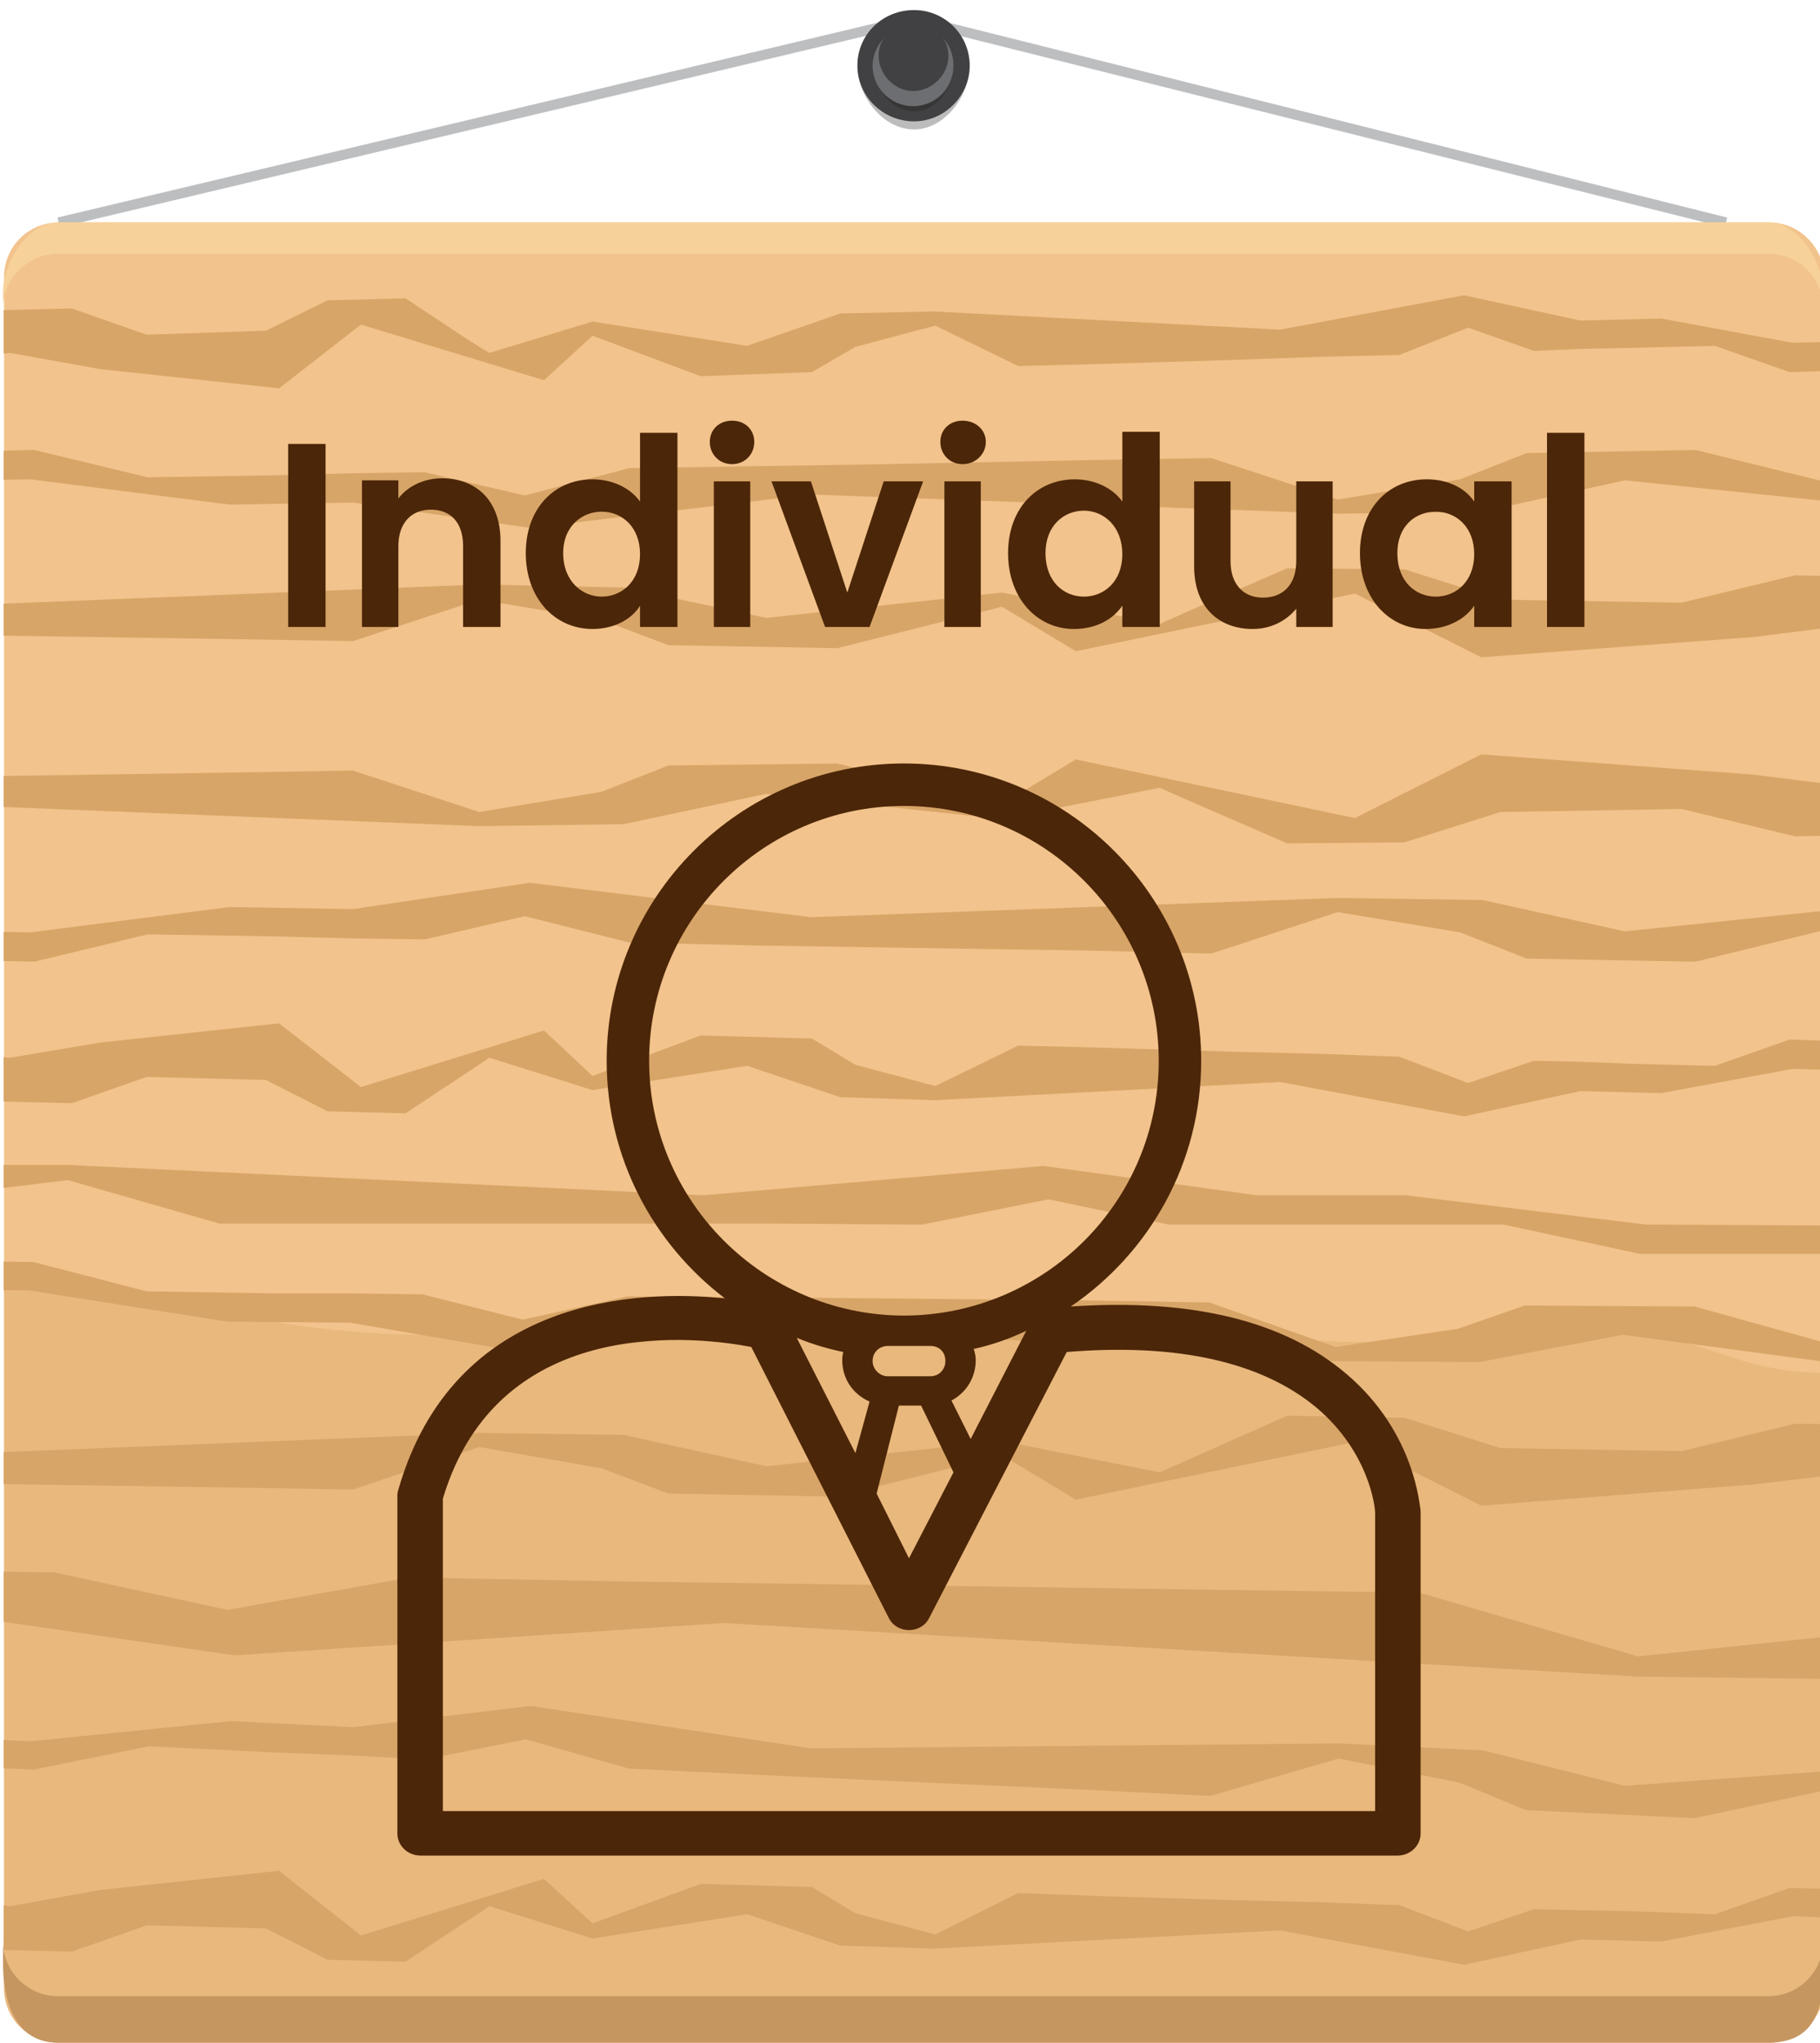 <svg version="1.2" xmlns="http://www.w3.org/2000/svg" viewBox="0 0 180 202" width="180" height="202">
	<title>Academico</title>
	<defs>
		<clipPath clipPathUnits="userSpaceOnUse" id="cp1">
			<path d="m5.76 21.99h169.2c2.98 0 5.4 2.42 5.4 5.4v169.2c0 2.98-2.42 5.4-5.4 5.4h-169.2c-2.98 0-5.4-2.42-5.4-5.4v-169.2c0-2.98 2.42-5.4 5.4-5.4z"/>
		</clipPath>
	</defs>
	<style>
		.s0 { fill: none;stroke: #bcbec0;stroke-miterlimit:10 } 
		.s1 { fill: #f2c38c } 
		.s2 { opacity: .6;fill: #e2b074 } 
		.s3 { fill: #c69661 } 
		.s4 { fill: #f7d19a } 
		.s5 { fill: #d8a568 } 
		.s6 { opacity: .3;mix-blend-mode: multiply;fill: #212121 } 
		.s7 { fill: #414042 } 
		.s8 { fill: #353535 } 
		.s9 { fill: #6d6e71 } 
		.s10 { fill: #4c2608 } 
	</style>
	<g>
		<g id="Capa_2">
			<g id="Capa_1-2">
				<g>
					<g>
						<path class="s0" d="m5.8 22l84.6-20.1 80.3 20.1"/>
						<g>
							<path class="s1" d="m5.8 22h169.2c2.9 0 5.4 2.4 5.4 5.4v169.2c0 3-2.5 5.4-5.4 5.4h-169.2c-3 0-5.4-2.4-5.4-5.4v-169.2c0-3 2.4-5.4 5.4-5.4z"/>
							<path class="s2" d="m160.5 132c-8.1-0.3-24.8 1.5-32.8 0.3-4.3-0.6-8.7-1.4-13-2.1-9.4 0.2-18.8 0.6-28.1 0.9-14.8 0.4-29.5 0.8-44.2 0.9-8.6 0-17.2-1.3-25.5-3.4-5.1-1.3-10.1-2.7-15.2-3.6q-0.7 0-1.3 0v71.6c0 3 2.4 5.4 5.4 5.4h169.2c2.9 0 5.4-2.4 5.4-5.4v-60.8c-9.7-0.3-10.3-3.4-19.9-3.8z"/>
							<path class="s3" d="m174.9 197.4h-169.2c-2.9 0-5.4-2.4-5.4-5.4v2.3c0 3 0.9 7.7 5.4 7.7h169.2c5.4 0 5.4-4.7 5.4-7.7v-2.3c0 3-2.4 5.4-5.4 5.4z"/>
							<path class="s4" d="m174.9 22h-169.2c-2.9 0-5.4 3.9-5.4 6.9v1.6c0-3 2.5-5.4 5.4-5.4h169.2c3 0 5.4 2.4 5.4 5.4v-1.6c0-3-2.4-6.9-5.4-6.9z"/>
							<g id="Clip-Path" clip-path="url(#cp1)">
								<g>
									<path class="s5" d="m194.6 29.1l-6.2 4.5-11.1 0.3-13-2.4-8 0.2-11.5-2.5-18.2 3.4-34.2-1.8-9.3 0.2-9.2 3.2-15.3-2.4-10.2 3.1-1.8-1.1-6.5-4.3-7.7 0.2-6.1 3-11.8 0.4-7.4-2.6-7.9 0.2-16.7 6.2 18.5-2 8.9 1.6 17.7 1.9 8.1-6.3 18.1 5.5 4.8-4.4 10.7 4 11-0.4 4.3-2.5 7.9-2.1 8.2 4 8-0.2 13.1-0.4 8.4-0.3 8.2-0.2 6.8-2.7 6.5 2.3 4.7-0.2 5-0.1 8.2-0.2 7.4 2.6 8.8-0.3 4.8-0.1 4-7.3z"/>
									<path class="s5" d="m-23.5 52.1l9.4-4.4 17.1-0.3 19.7 2.5 12.2-0.2 17.5 2.5 27.8-3.3 52.1 1.9 14.3-0.2 14.1-3.1 23.3 2.4 15.6-3.1 2.7 1.2 9.9 4.3 11.7-0.2 9.3-3 18-0.4 11.2 2.7 12.2-0.2 25.5-6.2-28.3 1.9-13.5-1.6-26.9-1.9-12.5 6.3-27.6-5.6-7.3 4.4-16.3-4-16.7 0.3-6.6 2.6-12.1 2-12.5-4.1-12.2 0.2-20 0.4-12.8 0.2-12.6 0.2-10.3 2.7-9.9-2.3-7.2 0.1-7.6 0.2-12.6 0.2-11.2-2.7-13.5 0.3-7.2 0.1-6.2 7.2z"/>
									<path class="s5" d="m-108.4 57l9.4 4.4 17.1 0.3 19.8-2.6 12.1 0.2 17.5-2.6 27.8 3.2 52.1-2.1 14.3 0.3 14.1 3 23.3-2.5 15.6 3.1 2.7-1.2 9.9-4.3 11.6 0.1 9.5 3 17.9 0.3 11.2-2.7 12.2 0.2 25.5 6.1-28.3-1.9-13.5 1.7-26.9 2-12.5-6.3-27.6 5.7-7.3-4.4-16.3 4.1-16.7-0.3-6.6-2.5-12.1-2-12.5 4.1-12.1-0.2-20-0.3-12.9-0.2-12.6-0.2-10.3-2.6-9.9 2.3-7.2-0.1-7.6-0.1-12.5-0.2-11.3 2.7-13.5-0.2-7.1-0.1-6.3-7.2z"/>
									<path class="s5" d="m194.6 110.5l-6.2-4.5-11.1-0.3-13 2.4-8-0.2-11.5 2.5-18.2-3.4-34.2 1.8-9.3-0.3-9.2-3.1-15.3 2.4-10.2-3.2-1.8 1.2-6.5 4.3-7.7-0.2-6.1-3.1-11.8-0.3-7.4 2.6-7.9-0.2-16.7-6.2 18.5 1.9 8.9-1.5 17.7-1.9 8.1 6.3 18.1-5.6 4.8 4.5 10.7-4 11 0.3 4.3 2.6 7.9 2.1 8.2-4 8 0.2 13.1 0.4 8.4 0.2 8.2 0.3 6.8 2.6 6.5-2.2 4.7 0.1 5 0.2 8.2 0.2 7.4-2.6 8.8 0.3 4.8 0.1 4 7.3z"/>
									<path class="s5" d="m-23.5 87.4l9.4 4.5 17.1 0.3 19.7-2.5 12.2 0.2 17.5-2.6 27.8 3.4 52.1-1.9 14.3 0.2 14.1 3.1 23.3-2.4 15.6 3.1 2.7-1.2 9.9-4.3 11.7 0.2 9.3 3 18 0.3 11.2-2.6 12.2 0.2 25.5 6.2-28.3-2-13.5 1.6-26.9 2-12.5-6.3-27.6 5.6-7.3-4.4-16.3 4-16.7-0.3-6.6-2.6-12.1-2-12.5 4.1-12.2-0.3-20-0.3-12.8-0.2-12.6-0.3-10.3-2.6-9.9 2.3-7.2-0.1-7.6-0.2-12.6-0.2-11.2 2.7-13.5-0.3-7.2-0.1-6.2-7.3z"/>
									<path class="s5" d="m-108.4 82.6l9.4-4.4 17.1-0.3 19.8 2.6 12.1-0.2 17.5 2.6 27.8-3.3 52.1 2.1 14.3-0.2 14.1-3 23.3 2.5 15.6-3.1 2.7 1.2 9.9 4.3 11.6-0.1 9.5-3 17.9-0.3 11.2 2.7 12.2-0.2 25.5-6.1-28.3 1.9-13.5-1.7-26.9-2-12.5 6.3-27.6-5.8-7.3 4.4-16.3-4-16.7 0.2-6.6 2.6-12.1 2-12.5-4.1-12.1 0.2-20 0.3-12.9 0.2-12.6 0.1-10.3 2.6-9.9-2.3-7.2 0.1-7.6 0.2-12.5 0.1-11.3-2.7-13.5 0.2-7.1 0.1-6.3 7.3z"/>
									<path class="s5" d="m194.8 116.9l-11.4 4.3-20.6-0.1-23.8-2.9h-14.7l-21.1-2.9-33.6 2.9-62.9-3h-17.3l-17.1 2.9-28.1-2.9-18.8 2.8-3.2-1.2-11.9-4.5h-14.1l-11.4 2.8h-21.7l-13.5-2.9h-14.6l-31 5.7 34.2-1.4 16.2 1.8 32.5 2.5 15.3-6.1 33.1 6.2 8.9-4.3 19.6 4.3h20.2l8-2.4 14.7-1.8 15 4.3h14.7 24.1 15.6l15.1 0.1 12.5-2.5 11.9 2.5h8.7 9.2 15.2l13.5 2.9h16.2 8.7l7.7-7.1z"/>
									<path class="s5" d="m-23.8 131.7l9.6-4.2 17 0.1 19.7 3.1 12.1 0.1 17.5 3 27.8-2.6 52.1 3.4 14.3 0.1 14.2-2.7 23.2 3.1 15.6-2.7 2.7 1.2 9.8 4.6 11.7 0.1 9.4-2.7 18 0.2 11.2 2.9 12.1 0.1 25.7-5.4-28.3 1.1-13.5-1.9-26.8-2.8-12.7 6-27.4-6.3-7.4 4.2-16.2-4.5-16.8-0.1-6.6 2.3-12.1 1.8-12.5-4.4-12.1-0.2-20-0.2-12.9-0.1-12.5-0.1-10.4 2.3-9.9-2.5-7.1-0.1h-7.7l-12.5-0.2-11.2-2.9-13.5-0.2h-7.1l-6.4 7.1z"/>
									<path class="s5" d="m-108.4 140.9l9.4 4.4 17.1 0.2 19.8-2.5 12.1 0.1 17.5-2.6 27.8 3.3 52.1-2.1 14.3 0.2 14.1 3.1 23.3-2.5 15.6 3.1 2.7-1.2 9.9-4.4 11.6 0.2 9.5 3 17.9 0.3 11.2-2.7 12.2 0.1 25.5 6.1-28.3-1.8-13.5 1.6-26.9 2.1-12.5-6.3-27.6 5.7-7.3-4.4-16.3 4.1-16.7-0.3-6.6-2.5-12.1-2.1-12.5 4.2-12.1-0.2-20-0.3-12.9-0.2-12.6-0.2-10.3-2.6-9.9 2.3-7.2-0.1-7.6-0.1-12.5-0.2-11.3 2.7-13.5-0.2-7.1-0.1-6.3-7.2z"/>
									<path class="s5" d="m194.6 194.3l-6.2-4.4-11.1-0.4-13 2.5-8-0.2-11.5 2.5-18.2-3.4-34.2 1.8-9.3-0.3-9.2-3.1-15.3 2.4-10.2-3.2-1.8 1.2-6.5 4.3-7.7-0.2-6.1-3.1-11.8-0.3-7.4 2.6-7.9-0.2-16.7-6.3 18.5 2 8.9-1.6 17.7-1.9 8.1 6.4 18.1-5.6 4.8 4.4 10.7-3.9 11 0.3 4.3 2.6 7.9 2.1 8.2-4.1 8 0.3 13.1 0.4 8.4 0.2 8.2 0.3 6.8 2.6 6.5-2.2 4.7 0.1 5 0.1 8.2 0.3 7.4-2.6 8.8 0.2 4.8 0.2 4 7.2z"/>
									<path class="s5" d="m-23.3 166.6l9.3 4.8 17 0.8 19.8-2 12.1 0.6 17.6-2.1 27.7 4.2 52.2-0.5 14.3 0.7 14 3.5 23.4-1.7 15.4 3.5 2.7-1.1 10.1-4 11.6 0.5 9.3 3.3 18 0.9 11.3-2.4 12.1 0.6 25.3 6.9-28.2-2.7-13.5 1.2-27 1.2-12.3-6.7-27.7 4.8-7.2-4.6-16.4 3.5-16.7-0.8-6.5-2.7-12-2.4-12.7 3.7-12.1-0.6-20-0.9-12.9-0.6-12.5-0.6-10.2-2.9-10 2-7.2-0.4-7.6-0.3-12.5-0.6-11.4 2.3-13.4-0.6-7.2-0.3-6-7.5z"/>
									<path class="s5" d="m-108.4 159.8l16.4-5.7 29.6 0.4 34.3 4.5 21 0.3 30.3 4.4 48.4-3.2 90.4 5.3 24.8 0.3 24.5-3.6 40.4 4.6 27.1-3.6 4.6 1.8 17.1 6.5 20.3 0.3 16.4-3.7 31.1 0.4 19.4 4.3 21.1 0.3 44.5-7.3-49.1 1.3-23.4-2.9-46.7-4.1-21.9 8.2-47.6-9.2-12.8 5.7-28.2-6.3-29.1-0.5-11.5 3.3-21 2.2-21.6-6.3-21.1-0.3-34.7-0.5-22.3-0.3-21.8-0.4-18 3.2-17.1-3.7-12.5-0.2-13.2-0.2-21.8-0.3-19.4-4.2-23.4-0.4-12.5-0.2-11 9.8z"/>
								</g>
							</g>
						</g>
						<g>
							<path class="s6" d="m95.9 6.5c0 3-2.5 6.3-5.5 6.3-3.1 0-5.6-3.3-5.6-6.3 0-3.1 2.5-5.5 5.6-5.5 3 0 5.5 2.4 5.5 5.5z"/>
							<path class="s7" d="m90.4 12c-3.1 0-5.6-2.5-5.6-5.5 0-3.1 2.5-5.5 5.6-5.5 3 0 5.5 2.4 5.5 5.5 0 3-2.5 5.5-5.5 5.5z"/>
							<path class="s8" d="m90.4 9.1c-2 0-3.4-1.1-4-2.6 0 2.2 1.8 4.5 4 4.5 2.2 0 3.9-2.3 4-4.5-0.6 1.5-1.9 2.6-4 2.6z"/>
							<path class="s7" d="m90.4 10.5c-2.3 0-4-1.8-4-4 0-2.2 1.7-4 4-4 2.2 0 4 1.8 4 4 0 2.2-1.8 4-4 4z"/>
							<path class="s9" d="m93.2 3.7c0.4 0.5 0.6 1.1 0.6 1.8 0 1.9-1.6 3.5-3.5 3.5-1.8 0-3.4-1.6-3.4-3.5 0-0.7 0.2-1.3 0.6-1.8-0.7 0.7-1.2 1.7-1.2 2.8 0 2.2 1.8 4 4 4 2.2 0 4-1.8 4-4 0-1.1-0.4-2.1-1.1-2.8z"/>
						</g>
					</g>
					<path fill-rule="evenodd" class="s10" d="m140.5 149.4c0 0 0 31.9 0 31.9 0 1.2-1 2.2-2.3 2.2h-96.6c-1.3 0-2.3-1-2.3-2.2v-33.4q0-0.3 0.1-0.6c5.5-19.1 23.7-19.8 32.3-18.9-7.1-5.4-11.7-13.9-11.7-23.5 0-16.2 13.2-29.4 29.4-29.4 16.2 0 29.4 13.2 29.4 29.4 0 10.1-5.1 19-12.9 24.3 12-0.8 21.1 1.4 27.3 6.7 6.8 5.8 7.2 13.1 7.3 13.5zm-51.2-19.3h0.2c13.9-0.1 25.1-11.3 25.1-25.2 0-13.9-11.3-25.2-25.2-25.2-13.9 0-25.2 11.3-25.2 25.2 0 13.8 11.2 25.1 25.1 25.2zm46.7 49v-29.5c0-0.6-0.6-6-5.8-10.4-5.4-4.5-13.7-6.4-24.7-5.5l-13.6 26.3c-0.4 0.8-1.2 1.2-2 1.2-0.8 0-1.6-0.4-2-1.2l-13.6-26.8c-4.7-0.9-24.9-3.7-30.5 15v30.9h92.2zm-48.2-43h4.2c0.9 0 1.5-0.7 1.5-1.5 0-0.9-0.6-1.5-1.5-1.5h-4.2c-0.8 0-1.5 0.6-1.5 1.5 0 0.8 0.7 1.5 1.5 1.5zm6.3 2.4q0 0 0 0zm0 0l1.9 3.8 5.5-10.7q-2.5 1.2-5.2 1.8 0.2 0.6 0.2 1.1c0 1.7-0.9 3.2-2.4 4zm-10.8-4q0-0.4 0.1-0.8-2.4-0.5-4.6-1.4l5.8 11.4 1.4-5.1c-1.6-0.7-2.7-2.2-2.7-4.1zm3.4 13.2l3.2 6.4 4.4-8.5-3.2-6.6h-2.2z"/>
					<path id="Individual" class="s10" aria-label="Individual"  d="m28.5 62h3.7v-18.1h-3.7zm17.3 0h3.7v-8.5c0-4-2.4-6.2-5.8-6.2-1.8 0-3.4 0.8-4.3 2v-1.8h-3.6v14.5h3.6v-8c0-2.3 1.3-3.6 3.2-3.6 2 0 3.2 1.3 3.2 3.6zm6.2-7.3c0 4.5 2.9 7.5 6.6 7.5 2.2 0 3.9-1 4.7-2.3v2.1h3.7v-19.2h-3.7v6.8c-1-1.4-2.8-2.2-4.7-2.2-3.7 0-6.6 2.8-6.6 7.3zm11.3 0.1c0 2.7-1.8 4.2-3.8 4.2-1.9 0-3.8-1.5-3.8-4.3 0-2.7 1.9-4.1 3.8-4.1 2 0 3.8 1.5 3.8 4.2zm7.3 7.2h3.6v-14.4h-3.6zm1.8-16.1c1.3 0 2.2-1 2.2-2.2 0-1.2-0.9-2.1-2.2-2.1-1.3 0-2.2 0.9-2.2 2.1 0 1.2 0.9 2.2 2.2 2.2zm3.9 1.7l5.3 14.4h4.4l5.3-14.4h-3.9l-3.6 11-3.6-11zm17.1 14.4h3.6v-14.4h-3.6zm1.8-16.1c1.3 0 2.3-1 2.3-2.2 0-1.2-1-2.1-2.3-2.1-1.3 0-2.2 0.9-2.2 2.1 0 1.2 0.9 2.2 2.2 2.2zm4.5 8.8c0 4.5 2.9 7.5 6.5 7.5 2.3 0 3.9-1 4.8-2.3v2.1h3.7v-19.3h-3.7v6.9c-1-1.4-2.8-2.2-4.7-2.2-3.7 0-6.6 2.8-6.6 7.3zm11.3 0.1c0 2.7-1.8 4.2-3.8 4.2-2 0-3.8-1.5-3.8-4.3 0-2.7 1.8-4.2 3.8-4.2 2 0 3.8 1.6 3.8 4.3zm20.8-7.2h-3.6v7.9c0 2.3-1.3 3.6-3.3 3.6-1.9 0-3.2-1.3-3.2-3.6v-7.9h-3.6v8.4c0 4 2.4 6.2 5.8 6.2 1.8 0 3.3-0.8 4.3-2v1.8h3.6zm2.7 7.1c0 4.5 2.9 7.5 6.5 7.5 2.3 0 4-1.1 4.8-2.3v2.1h3.7v-14.4h-3.7v2c-0.8-1.2-2.4-2.2-4.7-2.2-3.7 0-6.6 2.8-6.6 7.3zm11.3 0.1c0 2.7-1.8 4.2-3.8 4.2-2 0-3.8-1.5-3.8-4.3 0-2.7 1.8-4.1 3.8-4.1 2 0 3.8 1.5 3.8 4.2zm7.2 7.2h3.7v-19.2h-3.7z"/>
				</g>
			</g>
		</g>
	</g>
</svg>
